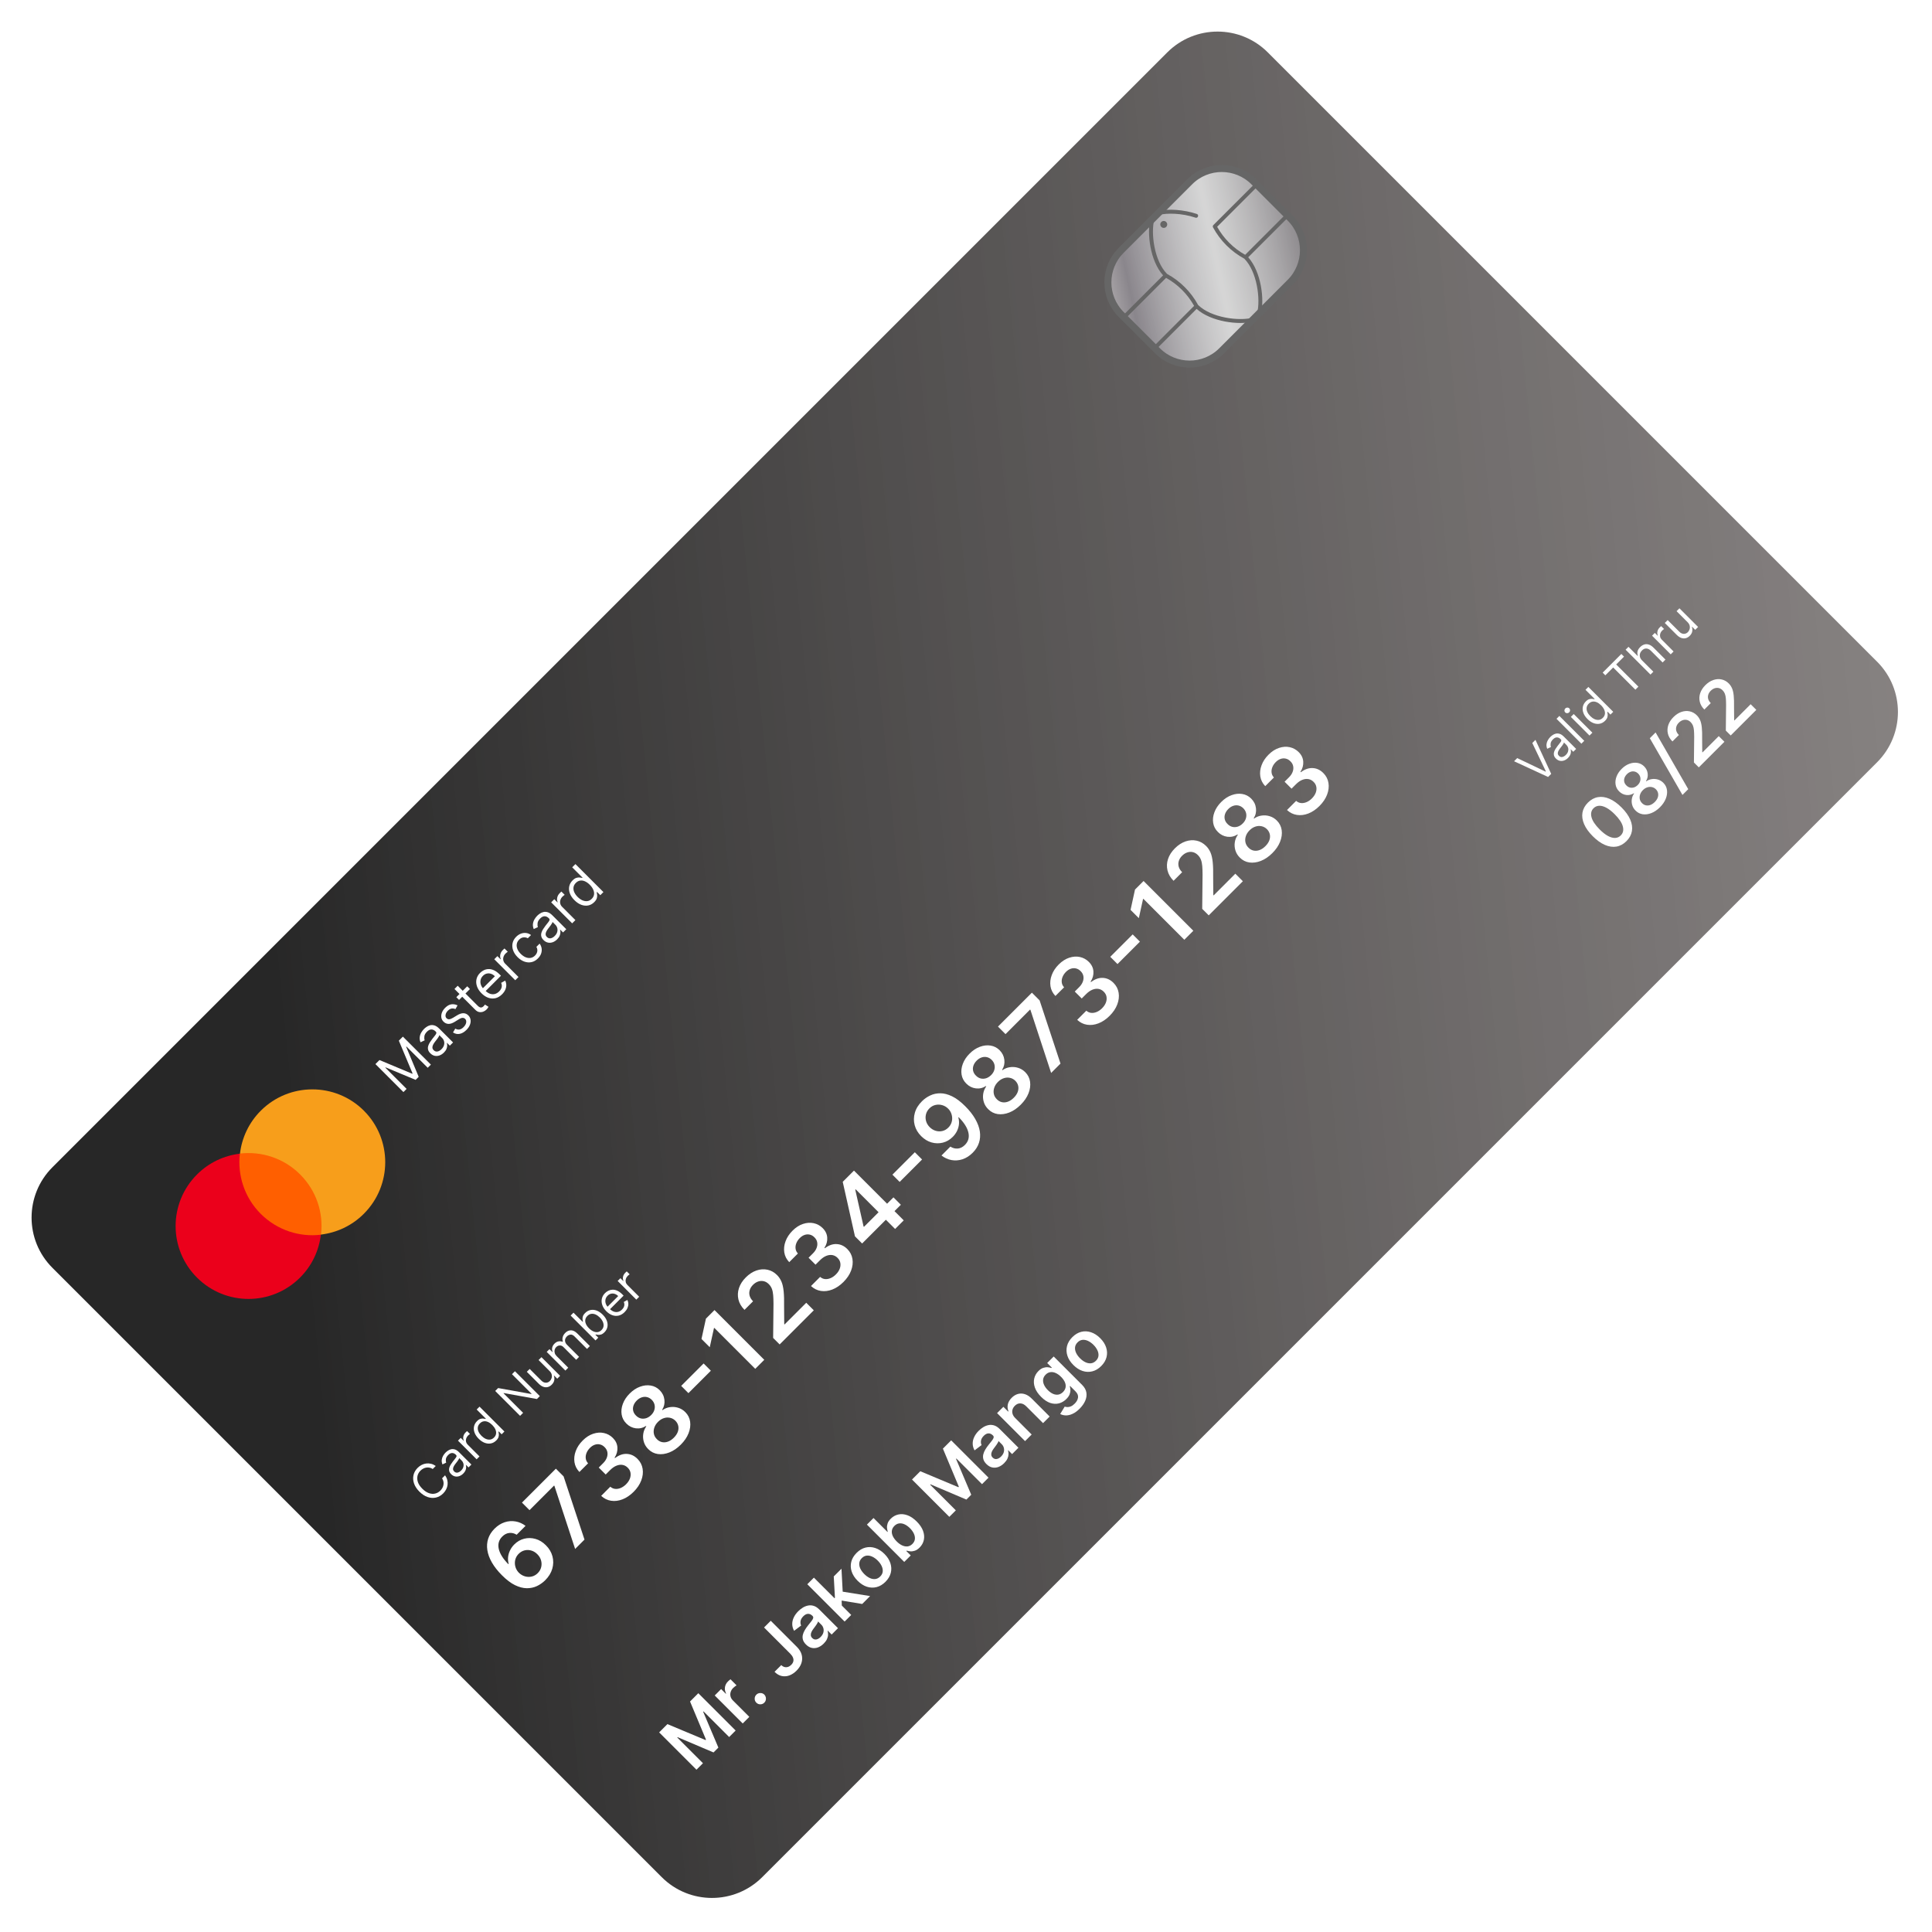 <svg width="552" height="552" viewBox="0 0 552 552" fill="none" xmlns="http://www.w3.org/2000/svg">
<g clip-path="url(#clip0_3447_2157)">
<g filter="url(#filter0_b_3447_2157)">
<path d="M333.502 14.978L14.977 333.504C7.042 341.439 7.037 354.298 14.965 362.227L189.065 536.327C196.993 544.255 209.853 544.25 217.788 536.315L536.313 217.789C544.248 209.855 544.253 196.995 536.325 189.067L362.225 14.967C354.297 7.038 341.437 7.044 333.502 14.978Z" fill="url(#paint0_linear_3447_2157)"/>
</g>
<path d="M188.328 494.968L190.694 492.603L201.588 497.161L201.713 497.036L197.155 486.142L199.52 483.776L210.183 494.439L208.328 496.294L201.003 488.969L200.904 489.068L205.249 499.311L203.863 500.697L193.604 496.336L193.505 496.435L200.846 503.776L198.991 505.631L188.328 494.968ZM212.205 492.417L204.208 484.42L206.037 482.591L207.37 483.924L207.453 483.841C207.137 483.233 207.032 482.627 207.136 482.023C207.241 481.412 207.522 480.877 207.981 480.419C208.085 480.315 208.206 480.203 208.345 480.085C208.485 479.96 208.606 479.862 208.71 479.793L210.444 481.527C210.336 481.579 210.185 481.682 209.991 481.835C209.796 481.98 209.619 482.133 209.459 482.293C209.115 482.637 208.881 483.021 208.755 483.444C208.63 483.861 208.619 484.277 208.724 484.695C208.828 485.111 209.05 485.489 209.39 485.83L214.091 490.531L212.205 492.417ZM218.382 486.469C218.066 486.786 217.684 486.945 217.236 486.949C216.788 486.952 216.406 486.793 216.09 486.47C215.774 486.161 215.619 485.783 215.622 485.335C215.625 484.887 215.786 484.505 216.102 484.189C216.408 483.883 216.784 483.728 217.232 483.725C217.684 483.718 218.067 483.868 218.383 484.177C218.591 484.393 218.728 484.641 218.794 484.922C218.864 485.2 218.863 485.478 218.794 485.755C218.724 486.026 218.587 486.265 218.382 486.469ZM218.302 464.994L220.219 463.077L227.717 470.574C228.4 471.265 228.846 472.003 229.054 472.787C229.259 473.568 229.236 474.351 228.986 475.136C228.736 475.915 228.268 476.646 227.584 477.33C226.959 477.955 226.285 478.407 225.562 478.685C224.84 478.956 224.112 479.017 223.38 478.868C222.647 478.719 221.953 478.316 221.297 477.661L223.22 475.738C223.511 476.022 223.822 476.208 224.152 476.294C224.485 476.378 224.817 476.366 225.146 476.258C225.476 476.15 225.784 475.954 226.069 475.669C226.378 475.36 226.576 475.033 226.663 474.69C226.746 474.342 226.716 473.985 226.569 473.616C226.428 473.245 226.171 472.87 225.799 472.492L218.302 464.994ZM235.36 469.584C234.853 470.091 234.306 470.458 233.719 470.684C233.133 470.903 232.542 470.952 231.948 470.83C231.358 470.706 230.801 470.382 230.277 469.857C229.826 469.406 229.536 468.949 229.408 468.488C229.279 468.026 229.271 467.562 229.382 467.097C229.493 466.631 229.685 466.173 229.956 465.722C230.227 465.264 230.536 464.819 230.884 464.388C231.304 463.87 231.641 463.447 231.895 463.117C232.144 462.783 232.294 462.509 232.343 462.294C232.392 462.072 232.326 461.87 232.145 461.689L232.114 461.658C231.721 461.266 231.301 461.079 230.854 461.096C230.406 461.114 229.963 461.341 229.525 461.779C229.063 462.241 228.797 462.708 228.728 463.181C228.661 463.649 228.718 464.067 228.899 464.435L226.888 465.947C226.541 465.322 226.364 464.687 226.357 464.041C226.347 463.392 226.492 462.755 226.791 462.129C227.086 461.501 227.513 460.907 228.073 460.348C228.458 459.962 228.887 459.623 229.359 459.331C229.832 459.039 230.33 458.839 230.854 458.732C231.375 458.62 231.909 458.646 232.453 458.809C233.002 458.969 233.542 459.314 234.073 459.845L239.425 465.197L237.612 467.01L236.513 465.912L236.451 465.975C236.558 466.311 236.605 466.681 236.591 467.083C236.577 467.48 236.473 467.893 236.278 468.323C236.083 468.747 235.777 469.167 235.36 469.584ZM234.465 467.709C234.844 467.331 235.098 466.928 235.227 466.501C235.352 466.071 235.364 465.655 235.263 465.256C235.166 464.853 234.97 464.505 234.675 464.209L233.733 463.267C233.723 463.375 233.667 463.521 233.566 463.705C233.469 463.885 233.349 464.078 233.206 464.283C233.064 464.488 232.92 464.688 232.774 464.882C232.628 465.077 232.501 465.245 232.394 465.388C232.15 465.707 231.961 466.021 231.825 466.33C231.69 466.639 231.636 466.936 231.664 467.221C231.688 467.502 231.821 467.765 232.065 468.008C232.412 468.355 232.8 468.49 233.231 468.413C233.661 468.337 234.073 468.102 234.465 467.709ZM240.532 459.071L238.251 456.802L238.554 456.499L238.217 450.411L240.421 448.207L240.819 455.681L240.429 456.071L240.532 459.071ZM241.321 463.301L230.659 452.638L232.545 450.752L243.208 461.415L241.321 463.301ZM246.345 458.278L240.1 457.244L240.043 454.645L248.6 456.022L246.345 458.278ZM252.993 451.942C252.212 452.723 251.362 453.228 250.446 453.458C249.529 453.687 248.603 453.651 247.67 453.35C246.739 453.045 245.861 452.479 245.035 451.653C244.209 450.826 243.641 449.947 243.333 449.013C243.028 448.076 242.99 447.149 243.219 446.231C243.449 445.315 243.955 444.466 244.736 443.685C245.518 442.903 246.367 442.397 247.283 442.167C248.2 441.938 249.126 441.978 250.06 442.286C250.997 442.591 251.878 443.157 252.705 443.983C253.531 444.809 254.095 445.689 254.397 446.623C254.701 447.553 254.739 448.477 254.51 449.394C254.28 450.31 253.775 451.16 252.993 451.942ZM251.493 450.421C251.918 449.997 252.156 449.527 252.208 449.009C252.257 448.489 252.153 447.961 251.896 447.426C251.643 446.888 251.273 446.376 250.787 445.89C250.298 445.401 249.784 445.029 249.246 444.776C248.708 444.515 248.179 444.41 247.657 444.459C247.137 444.508 246.665 444.744 246.24 445.168C245.806 445.602 245.563 446.082 245.511 446.605C245.462 447.127 245.565 447.658 245.822 448.2C246.08 448.734 246.453 449.246 246.942 449.735C247.428 450.221 247.938 450.593 248.472 450.85C249.011 451.103 249.541 451.205 250.061 451.156C250.582 451.101 251.059 450.855 251.493 450.421ZM258.356 446.266L247.693 435.603L249.579 433.717L253.568 437.705L253.646 437.627C253.549 437.336 253.48 436.992 253.439 436.596C253.393 436.197 253.443 435.768 253.59 435.309C253.732 434.847 254.039 434.382 254.507 433.913C255.126 433.295 255.841 432.895 256.653 432.714C257.466 432.526 258.325 432.594 259.232 432.916C260.138 433.232 261.035 433.834 261.924 434.723C262.802 435.601 263.404 436.491 263.73 437.393C264.056 438.296 264.132 439.157 263.958 439.977C263.784 440.797 263.383 441.52 262.754 442.149C262.295 442.608 261.839 442.912 261.384 443.061C260.928 443.211 260.502 443.27 260.103 443.239C259.703 443.201 259.356 443.135 259.061 443.042L258.951 443.151L260.211 444.411L258.356 446.266ZM256.208 440.418C256.725 440.934 257.251 441.315 257.785 441.557C258.323 441.797 258.84 441.887 259.337 441.828C259.834 441.762 260.282 441.529 260.681 441.13C261.098 440.713 261.336 440.252 261.395 439.749C261.451 439.242 261.356 438.723 261.11 438.192C260.863 437.654 260.49 437.135 259.991 436.635C259.494 436.138 258.982 435.768 258.455 435.526C257.927 435.283 257.413 435.193 256.913 435.256C256.413 435.318 255.953 435.56 255.532 435.981C255.129 436.383 254.893 436.831 254.823 437.325C254.753 437.817 254.837 438.328 255.073 438.856C255.312 439.38 255.691 439.9 256.208 440.418ZM260.575 422.721L262.941 420.355L273.835 424.914L273.96 424.789L269.402 413.894L271.767 411.529L282.43 422.192L280.575 424.047L273.25 416.722L273.151 416.821L277.496 427.064L276.11 428.45L265.851 424.089L265.752 424.188L273.093 431.529L271.238 433.384L260.575 422.721ZM286.916 418.028C286.41 418.535 285.862 418.902 285.276 419.128C284.689 419.347 284.099 419.396 283.504 419.275C282.914 419.149 282.357 418.826 281.833 418.302C281.381 417.85 281.092 417.393 280.964 416.931C280.835 416.47 280.827 416.007 280.938 415.541C281.05 415.075 281.241 414.617 281.512 414.166C281.783 413.708 282.092 413.263 282.44 412.832C282.86 412.315 283.196 411.891 283.451 411.561C283.7 411.227 283.85 410.953 283.899 410.738C283.948 410.516 283.882 410.314 283.701 410.133L283.67 410.102C283.277 409.71 282.858 409.522 282.41 409.54C281.962 409.558 281.519 409.785 281.081 410.223C280.619 410.685 280.353 411.152 280.284 411.625C280.217 412.093 280.274 412.511 280.455 412.88L278.444 414.391C278.097 413.766 277.92 413.131 277.914 412.485C277.903 411.836 278.048 411.198 278.347 410.574C278.642 409.945 279.069 409.351 279.629 408.792C280.015 408.406 280.442 408.067 280.915 407.775C281.388 407.484 281.886 407.284 282.41 407.176C282.931 407.064 283.464 407.091 284.009 407.253C284.558 407.413 285.098 407.758 285.629 408.289L290.981 413.641L289.168 415.455L288.069 414.356L288.007 414.419C288.114 414.755 288.161 415.125 288.146 415.528C288.133 415.924 288.029 416.337 287.834 416.768C287.639 417.191 287.333 417.611 286.916 418.028ZM286.021 416.154C286.4 415.775 286.654 415.372 286.783 414.945C286.908 414.514 286.92 414.099 286.819 413.7C286.722 413.298 286.526 412.949 286.231 412.654L285.288 411.711C285.279 411.819 285.223 411.965 285.122 412.149C285.025 412.329 284.905 412.522 284.762 412.727C284.62 412.932 284.476 413.132 284.33 413.326C284.184 413.521 284.057 413.689 283.95 413.832C283.706 414.151 283.517 414.465 283.381 414.774C283.245 415.084 283.191 415.381 283.219 415.665C283.244 415.946 283.377 416.209 283.621 416.452C283.968 416.799 284.356 416.934 284.786 416.857C285.217 416.78 285.629 416.546 286.021 416.154ZM290.079 405.173L294.764 409.858L292.877 411.745L284.88 403.748L286.683 401.945L288.043 403.304L288.137 403.21C287.873 402.578 287.81 401.928 287.949 401.262C288.093 400.592 288.463 399.958 289.06 399.361C289.612 398.809 290.211 398.445 290.857 398.271C291.507 398.094 292.168 398.116 292.841 398.338C293.518 398.556 294.174 398.986 294.81 399.629L299.901 404.721L298.015 406.607L293.215 401.806C292.681 401.272 292.123 400.993 291.543 400.969C290.967 400.941 290.436 401.171 289.949 401.657C289.62 401.987 289.399 402.353 289.288 402.757C289.176 403.152 289.183 403.558 289.308 403.975C289.436 404.388 289.693 404.787 290.079 405.173ZM308.465 402.488C307.788 403.165 307.114 403.655 306.443 403.958C305.777 404.264 305.143 404.411 304.542 404.401C303.942 404.391 303.398 404.257 302.912 404.001L304.2 401.891C304.432 401.97 304.697 402.014 304.996 402.02C305.299 402.031 305.623 401.963 305.97 401.817C306.324 401.671 306.691 401.409 307.07 401.03C307.605 400.495 307.918 399.923 308.008 399.311C308.102 398.703 307.854 398.104 307.264 397.514L305.749 395.999L305.655 396.094C305.752 396.385 305.809 396.727 305.826 397.119C305.847 397.508 305.774 397.924 305.608 398.369C305.444 398.811 305.132 399.26 304.674 399.718C304.059 400.333 303.358 400.747 302.57 400.959C301.781 401.164 300.952 401.127 300.08 400.845C299.209 400.558 298.337 399.978 297.466 399.107C296.587 398.229 295.993 397.342 295.681 396.447C295.368 395.543 295.307 394.686 295.494 393.873C295.678 393.057 296.078 392.342 296.693 391.727C297.162 391.258 297.628 390.952 298.09 390.81C298.551 390.66 298.984 390.606 299.386 390.648C299.786 390.686 300.13 390.755 300.417 390.856L300.522 390.751L299.199 389.429L301.059 387.569L309.186 395.696C309.87 396.38 310.273 397.109 310.394 397.883C310.515 398.657 310.404 399.439 310.06 400.227C309.716 401.015 309.184 401.769 308.465 402.488ZM303.722 397.714C304.122 397.314 304.365 396.877 304.452 396.401C304.539 395.925 304.473 395.432 304.255 394.922C304.036 394.412 303.672 393.901 303.161 393.391C302.658 392.888 302.144 392.52 301.62 392.287C301.1 392.052 300.594 391.97 300.105 392.043C299.615 392.109 299.167 392.346 298.76 392.752C298.34 393.172 298.099 393.633 298.036 394.132C297.973 394.633 298.062 395.144 298.301 395.669C298.537 396.19 298.896 396.691 299.378 397.174C299.868 397.663 300.368 398.021 300.878 398.246C301.388 398.465 301.886 398.535 302.373 398.459C302.859 398.375 303.309 398.127 303.722 397.714ZM314.637 390.298C313.855 391.08 313.006 391.585 312.089 391.814C311.172 392.044 310.247 392.007 309.313 391.706C308.383 391.401 307.505 390.835 306.679 390.009C305.852 389.183 305.285 388.303 304.977 387.369C304.671 386.432 304.633 385.505 304.863 384.588C305.092 383.671 305.598 382.822 306.38 382.04C307.161 381.259 308.01 380.753 308.927 380.524C309.844 380.294 310.769 380.334 311.703 380.642C312.641 380.948 313.522 381.513 314.348 382.34C315.174 383.166 315.739 384.045 316.04 384.979C316.345 385.91 316.383 386.833 316.153 387.75C315.924 388.667 315.419 389.516 314.637 390.298ZM313.138 388.777C313.561 388.353 313.799 387.883 313.851 387.366C313.9 386.845 313.797 386.317 313.54 385.782C313.286 385.244 312.917 384.733 312.43 384.247C311.941 383.757 311.428 383.386 310.89 383.132C310.351 382.872 309.822 382.767 309.301 382.815C308.78 382.864 308.308 383.101 307.885 383.524C307.45 383.959 307.207 384.438 307.154 384.962C307.106 385.483 307.21 386.014 307.467 386.556C307.723 387.091 308.096 387.602 308.586 388.091C309.072 388.578 309.581 388.949 310.117 389.206C310.655 389.459 311.184 389.561 311.705 389.512C312.225 389.457 312.703 389.212 313.138 388.777Z" fill="white"/>
<path d="M155.738 451.533C155.053 452.209 154.27 452.755 153.39 453.173C152.506 453.585 151.54 453.787 150.494 453.778C149.443 453.764 148.325 453.471 147.14 452.897C145.951 452.319 144.705 451.375 143.405 450.066C142.188 448.848 141.233 447.634 140.538 446.421C139.845 445.208 139.412 444.03 139.241 442.887C139.066 441.738 139.147 440.648 139.485 439.615C139.829 438.578 140.426 437.633 141.278 436.781C142.172 435.887 143.14 435.271 144.182 434.933C145.228 434.59 146.27 434.51 147.307 434.695C148.34 434.876 149.289 435.297 150.154 435.958L147.618 438.494C146.942 438.078 146.241 437.909 145.514 437.988C144.787 438.058 144.118 438.398 143.507 439.01C142.52 439.996 142.189 441.184 142.512 442.573C142.841 443.957 143.75 445.399 145.24 446.898L145.337 446.801C145.157 446.166 145.101 445.523 145.171 444.87C145.241 444.218 145.424 443.585 145.721 442.974C146.017 442.353 146.42 441.789 146.93 441.279C147.763 440.445 148.71 439.897 149.77 439.632C150.836 439.363 151.912 439.383 153 439.693C154.083 439.999 155.071 440.602 155.964 441.504C156.904 442.435 157.531 443.488 157.845 444.663C158.155 445.835 158.138 447.018 157.795 448.212C157.452 449.407 156.766 450.514 155.738 451.533ZM153.642 449.464C154.146 448.959 154.475 448.385 154.629 447.742C154.781 447.098 154.766 446.452 154.581 445.804C154.396 445.156 154.042 444.575 153.519 444.061C153.014 443.548 152.443 443.198 151.804 443.013C151.17 442.824 150.536 442.806 149.901 442.959C149.267 443.112 148.697 443.441 148.193 443.945C147.817 444.321 147.539 444.742 147.358 445.21C147.178 445.677 147.094 446.159 147.108 446.654C147.117 447.145 147.219 447.627 147.413 448.098C147.607 448.561 147.89 448.983 148.259 449.362C148.759 449.853 149.331 450.192 149.974 450.382C150.618 450.572 151.264 450.592 151.912 450.444C152.561 450.296 153.137 449.969 153.642 449.464ZM164.323 442.559L158.406 424.54L158.309 424.443L151.285 431.467L149.133 429.315L158.825 419.623L161.026 421.824L166.998 439.884L164.323 442.559ZM181.042 426.228C180.042 427.229 178.982 427.947 177.861 428.382C176.745 428.814 175.657 428.948 174.597 428.786C173.537 428.625 172.592 428.158 171.764 427.385L174.376 424.772C174.783 425.133 175.246 425.341 175.765 425.397C176.279 425.448 176.807 425.359 177.349 425.133C177.89 424.905 178.4 424.553 178.877 424.076C179.386 423.567 179.75 423.027 179.968 422.458C180.181 421.884 180.239 421.326 180.142 420.784C180.045 420.242 179.786 419.766 179.365 419.354C178.939 418.919 178.448 418.65 177.893 418.549C177.338 418.447 176.751 418.519 176.136 418.765C175.524 419.006 174.918 419.428 174.316 420.03L173.058 421.287L171.073 419.302L172.331 418.044C172.826 417.549 173.173 417.03 173.373 416.488C173.577 415.942 173.63 415.407 173.533 414.884C173.431 414.356 173.173 413.889 172.756 413.481C172.358 413.074 171.918 412.815 171.436 412.704C170.955 412.584 170.464 412.607 169.965 412.774C169.469 412.936 168.999 413.24 168.555 413.685C168.119 414.12 167.794 414.601 167.582 415.129C167.368 415.657 167.294 416.18 167.358 416.699C167.419 417.213 167.64 417.675 168.025 418.088L165.545 420.568C164.767 419.753 164.297 418.825 164.136 417.783C163.974 416.733 164.095 415.668 164.498 414.589C164.897 413.505 165.557 412.503 166.479 411.581C167.428 410.631 168.431 409.985 169.486 409.642C170.542 409.29 171.561 409.22 172.542 409.433C173.524 409.645 174.375 410.112 175.097 410.834C175.903 411.631 176.337 412.538 176.402 413.556C176.471 414.57 176.204 415.545 175.602 416.48L175.713 416.591C176.852 415.729 177.989 415.334 179.123 415.402C180.258 415.462 181.267 415.939 182.151 416.832C182.947 417.628 183.432 418.567 183.608 419.651C183.783 420.725 183.653 421.836 183.217 422.984C182.787 424.128 182.061 425.209 181.042 426.228ZM194.52 412.751C193.487 413.784 192.396 414.527 191.248 414.981C190.105 415.431 189.004 415.582 187.949 415.434C186.894 415.277 185.984 414.812 185.22 414.039C184.619 413.447 184.2 412.769 183.964 412.005C183.729 411.241 183.669 410.468 183.785 409.686C183.901 408.895 184.19 408.174 184.654 407.526L184.556 407.429C183.663 407.999 182.698 408.218 181.66 408.089C180.623 407.951 179.723 407.495 178.96 406.723C178.224 405.996 177.775 405.14 177.613 404.153C177.452 403.168 177.565 402.151 177.955 401.104C178.339 400.054 178.992 399.067 179.914 398.145C180.827 397.233 181.807 396.587 182.852 396.207C183.899 395.817 184.916 395.704 185.901 395.865C186.893 396.022 187.753 396.466 188.485 397.198C189.252 397.965 189.701 398.873 189.83 399.919C189.96 400.957 189.747 401.915 189.191 402.795L189.288 402.892C189.936 402.428 190.651 402.144 191.434 402.037C192.216 401.921 192.989 401.981 193.753 402.216C194.522 402.447 195.204 402.862 195.801 403.459C196.569 404.227 197.03 405.141 197.182 406.201C197.33 407.257 197.179 408.356 196.73 409.5C196.284 410.639 195.548 411.723 194.52 412.751ZM192.535 410.765C193.067 410.233 193.439 409.68 193.653 409.106C193.862 408.527 193.908 407.962 193.792 407.411C193.677 406.86 193.404 406.365 192.974 405.925C192.515 405.476 191.997 405.194 191.418 405.079C190.84 404.954 190.252 404.991 189.655 405.191C189.062 405.385 188.513 405.735 188.009 406.239C187.499 406.749 187.145 407.302 186.945 407.9C186.746 408.497 186.706 409.087 186.826 409.671C186.947 410.244 187.235 410.756 187.694 411.205C188.124 411.645 188.615 411.923 189.166 412.038C189.712 412.149 190.275 412.1 190.853 411.892C191.437 411.678 191.997 411.303 192.535 410.765ZM186.058 404.289C186.493 403.854 186.79 403.381 186.947 402.872C187.109 402.358 187.131 401.846 187.011 401.337C186.89 400.828 186.627 400.365 186.219 399.949C185.808 399.546 185.354 399.286 184.858 399.171C184.359 399.051 183.856 399.077 183.352 399.248C182.842 399.415 182.367 399.719 181.928 400.159C181.479 400.608 181.168 401.09 180.996 401.604C180.825 402.109 180.799 402.61 180.919 403.11C181.039 403.601 181.305 404.048 181.717 404.45C182.125 404.867 182.58 405.137 183.085 405.263C183.59 405.378 184.101 405.357 184.62 405.199C185.139 405.032 185.618 404.729 186.058 404.289ZM201.032 389.564L203.101 391.633L196.695 398.039L194.626 395.97L201.032 389.564ZM204.145 374.303L218.362 388.52L215.784 391.098L204.074 379.387L203.991 379.47L202.787 384.922L200.426 382.562L201.693 376.756L204.145 374.303ZM222.757 384.125L220.897 382.265L220.998 372.486C220.994 371.537 220.964 370.72 220.909 370.035C220.853 369.349 220.731 368.755 220.541 368.25C220.351 367.746 220.06 367.297 219.667 366.904C219.218 366.455 218.732 366.172 218.209 366.057C217.681 365.936 217.151 365.967 216.618 366.148C216.086 366.328 215.593 366.646 215.139 367.1C214.671 367.568 214.359 368.075 214.201 368.621C214.038 369.163 214.037 369.707 214.193 370.253C214.355 370.794 214.679 371.309 215.164 371.794L212.712 374.247C211.81 373.344 211.232 372.354 210.977 371.275C210.723 370.196 210.775 369.113 211.132 368.025C211.493 366.932 212.144 365.915 213.084 364.976C214.038 364.021 215.055 363.362 216.134 362.995C217.212 362.629 218.262 362.557 219.28 362.779C220.303 362.996 221.212 363.502 222.008 364.298C222.54 364.83 222.961 365.455 223.271 366.172C223.581 366.89 223.791 367.819 223.902 368.958C224.017 370.091 224.059 371.564 224.026 373.374L224.065 378.318L224.162 378.415L230.359 372.219L232.511 374.371L222.757 384.125ZM240.992 366.279C239.991 367.28 238.931 367.998 237.81 368.433C236.694 368.865 235.606 368.999 234.546 368.837C233.485 368.676 232.541 368.209 231.713 367.435L234.325 364.824C234.732 365.185 235.195 365.392 235.714 365.448C236.228 365.499 236.756 365.41 237.298 365.183C237.839 364.957 238.349 364.604 238.825 364.127C239.335 363.618 239.699 363.078 239.916 362.509C240.13 361.935 240.188 361.377 240.091 360.835C239.994 360.293 239.735 359.817 239.314 359.404C238.888 358.97 238.397 358.701 237.842 358.6C237.286 358.498 236.7 358.57 236.085 358.815C235.474 359.056 234.867 359.478 234.265 360.081L233.007 361.338L231.022 359.353L232.28 358.095C232.775 357.6 233.122 357.08 233.322 356.539C233.526 355.992 233.579 355.458 233.482 354.935C233.381 354.407 233.122 353.94 232.704 353.532C232.307 353.125 231.867 352.866 231.385 352.755C230.904 352.635 230.413 352.658 229.914 352.825C229.418 352.987 228.948 353.291 228.503 353.736C228.068 354.171 227.743 354.652 227.531 355.18C227.317 355.708 227.243 356.232 227.307 356.75C227.368 357.264 227.589 357.726 227.974 358.139L225.493 360.619C224.716 359.804 224.247 358.876 224.085 357.835C223.924 356.784 224.044 355.719 224.447 354.64C224.845 353.556 225.506 352.554 226.428 351.632C227.377 350.682 228.38 350.037 229.435 349.693C230.491 349.341 231.51 349.271 232.492 349.484C233.473 349.696 234.324 350.163 235.046 350.885C235.852 351.681 236.286 352.589 236.351 353.607C236.42 354.621 236.153 355.596 235.55 356.531L235.662 356.642C236.801 355.78 237.939 355.384 239.072 355.453C240.207 355.513 241.216 355.99 242.1 356.882C242.896 357.678 243.381 358.619 243.557 359.702C243.732 360.776 243.602 361.887 243.167 363.035C242.736 364.179 242.01 365.26 240.992 366.279ZM246.322 355.284L244.274 353.237L240.78 337.668L242.489 335.959L245.405 338.875L244.363 339.917L246.733 350.416L246.845 350.527L255.272 342.1L257.389 344.217L246.322 355.284ZM255.747 351.135L252.485 347.872L251.596 346.928L241.558 336.89L243.99 334.458L258.207 348.675L255.747 351.135ZM261.382 329.214L263.451 331.283L257.045 337.689L254.976 335.62L261.382 329.214ZM263.453 314.607C264.139 313.93 264.922 313.389 265.801 312.981C266.681 312.563 267.645 312.359 268.691 312.368C269.733 312.372 270.845 312.661 272.031 313.235C273.216 313.808 274.456 314.743 275.752 316.039C276.978 317.256 277.941 318.478 278.639 319.704C279.338 320.922 279.774 322.105 279.951 323.253C280.126 324.401 280.044 325.491 279.706 326.524C279.368 327.556 278.77 328.501 277.913 329.358C277.014 330.256 276.042 330.877 274.996 331.22C273.954 331.559 272.914 331.635 271.877 331.451C270.84 331.266 269.88 330.829 268.996 330.139L271.532 327.603C272.226 328.038 272.939 328.223 273.67 328.158C274.402 328.084 275.073 327.74 275.685 327.129C276.671 326.143 277.003 324.955 276.679 323.566C276.356 322.178 275.433 320.722 273.91 319.199L273.813 319.296C273.993 319.931 274.051 320.577 273.986 321.234C273.916 321.887 273.73 322.521 273.429 323.137C273.133 323.748 272.73 324.309 272.22 324.818C271.387 325.652 270.437 326.203 269.373 326.472C268.312 326.736 267.24 326.716 266.157 326.411C265.079 326.101 264.09 325.502 263.192 324.613C262.267 323.688 261.649 322.644 261.339 321.483C261.03 320.311 261.046 319.128 261.389 317.934C261.728 316.735 262.416 315.625 263.453 314.607ZM265.543 316.682C265.043 317.182 264.714 317.756 264.556 318.404C264.398 319.044 264.412 319.687 264.597 320.335C264.782 320.974 265.129 321.548 265.638 322.056C266.147 322.557 266.719 322.901 267.352 323.091C267.992 323.276 268.626 323.295 269.256 323.146C269.89 322.993 270.46 322.664 270.964 322.159C271.34 321.784 271.617 321.362 271.798 320.895C271.98 320.427 272.063 319.946 272.049 319.45C272.035 318.946 271.932 318.462 271.737 317.999C271.547 317.531 271.268 317.117 270.897 316.756C270.411 316.27 269.847 315.937 269.203 315.757C268.565 315.572 267.921 315.554 267.273 315.702C266.629 315.846 266.052 316.172 265.543 316.682ZM291.646 315.625C290.613 316.658 289.522 317.402 288.374 317.856C287.23 318.305 286.13 318.456 285.074 318.309C284.02 318.151 283.11 317.687 282.346 316.913C281.745 316.321 281.326 315.643 281.09 314.879C280.854 314.115 280.794 313.342 280.911 312.56C281.027 311.769 281.316 311.048 281.779 310.4L281.682 310.303C280.789 310.873 279.824 311.093 278.786 310.964C277.749 310.825 276.849 310.369 276.085 309.597C275.35 308.87 274.901 308.014 274.739 307.028C274.577 306.042 274.691 305.025 275.08 303.979C275.465 302.928 276.118 301.941 277.04 301.019C277.952 300.107 278.932 299.461 279.978 299.081C281.025 298.691 282.041 298.578 283.027 298.739C284.018 298.897 284.879 299.34 285.61 300.072C286.378 300.84 286.827 301.747 286.956 302.793C287.085 303.831 286.872 304.789 286.316 305.669L286.414 305.766C287.062 305.302 287.777 305.018 288.56 304.911C289.342 304.795 290.115 304.855 290.879 305.091C291.647 305.321 292.33 305.736 292.927 306.333C293.695 307.101 294.156 308.015 294.308 309.075C294.455 310.131 294.305 311.23 293.856 312.374C293.41 313.513 292.673 314.597 291.646 315.625ZM289.66 313.639C290.193 313.107 290.565 312.554 290.779 311.98C290.987 311.401 291.034 310.836 290.918 310.285C290.803 309.735 290.53 309.239 290.1 308.799C289.641 308.35 289.123 308.068 288.544 307.953C287.966 307.828 287.378 307.865 286.781 308.065C286.188 308.259 285.639 308.609 285.134 309.113C284.625 309.623 284.27 310.177 284.071 310.774C283.871 311.371 283.832 311.961 283.952 312.545C284.072 313.119 284.361 313.63 284.819 314.08C285.25 314.519 285.741 314.797 286.291 314.912C286.838 315.023 287.4 314.975 287.979 314.766C288.563 314.552 289.123 314.177 289.66 313.639ZM283.184 307.163C283.619 306.728 283.916 306.255 284.073 305.746C284.235 305.232 284.257 304.72 284.137 304.211C284.016 303.702 283.753 303.239 283.345 302.823C282.933 302.42 282.479 302.161 281.984 302.045C281.485 301.925 280.982 301.951 280.477 302.122C279.968 302.289 279.493 302.593 279.054 303.033C278.604 303.482 278.294 303.964 278.122 304.478C277.95 304.983 277.925 305.485 278.045 305.984C278.165 306.475 278.431 306.922 278.843 307.324C279.25 307.741 279.706 308.011 280.211 308.137C280.716 308.252 281.227 308.231 281.746 308.074C282.264 307.906 282.744 307.603 283.184 307.163ZM300.326 306.557L294.409 288.537L294.312 288.44L287.289 295.464L285.137 293.312L294.828 283.62L297.029 285.821L303 303.882L300.326 306.557ZM317.045 290.225C316.045 291.226 314.985 291.943 313.864 292.379C312.749 292.81 311.66 292.945 310.6 292.783C309.54 292.622 308.596 292.154 307.767 291.382L310.379 288.769C310.787 289.13 311.249 289.339 311.768 289.394C312.282 289.444 312.81 289.356 313.351 289.13C313.893 288.902 314.403 288.55 314.88 288.073C315.389 287.564 315.753 287.024 315.971 286.455C316.184 285.881 316.242 285.323 316.145 284.781C316.048 284.239 315.789 283.763 315.367 283.351C314.942 282.916 314.451 282.647 313.896 282.546C313.341 282.444 312.755 282.516 312.138 282.762C311.527 283.003 310.921 283.425 310.319 284.026L309.062 285.284L307.076 283.299L308.334 282.041C308.829 281.546 309.176 281.026 309.376 280.485C309.58 279.939 309.633 279.404 309.536 278.88C309.434 278.353 309.176 277.886 308.759 277.478C308.361 277.071 307.921 276.812 307.44 276.701C306.959 276.581 306.467 276.604 305.968 276.771C305.472 276.933 305.002 277.237 304.558 277.682C304.122 278.117 303.798 278.598 303.585 279.126C303.371 279.654 303.297 280.177 303.362 280.696C303.422 281.209 303.644 281.672 304.028 282.084L301.548 284.565C300.77 283.75 300.3 282.822 300.139 281.78C299.977 280.73 300.098 279.665 300.501 278.586C300.9 277.502 301.56 276.5 302.482 275.578C303.431 274.628 304.434 273.982 305.489 273.639C306.546 273.287 307.564 273.217 308.546 273.43C309.527 273.642 310.378 274.109 311.1 274.831C311.905 275.628 312.34 276.534 312.405 277.553C312.474 278.567 312.208 279.542 311.605 280.477L311.716 280.588C312.855 279.726 313.992 279.331 315.126 279.399C316.261 279.459 317.27 279.936 318.153 280.829C318.949 281.625 319.435 282.565 319.611 283.647C319.787 284.722 319.657 285.833 319.22 286.981C318.79 288.125 318.064 289.206 317.045 290.225ZM323.624 266.972L325.693 269.041L319.287 275.447L317.218 273.378L323.624 266.972ZM326.737 251.711L340.954 265.928L338.376 268.506L326.666 256.795L326.583 256.879L325.379 262.33L323.018 259.97L324.285 254.164L326.737 251.711ZM345.349 261.533L343.489 259.673L343.59 249.894C343.585 248.946 343.556 248.129 343.501 247.443C343.445 246.758 343.323 246.163 343.133 245.658C342.943 245.154 342.652 244.705 342.259 244.312C341.81 243.863 341.323 243.581 340.801 243.465C340.273 243.344 339.742 243.375 339.21 243.556C338.678 243.736 338.185 244.054 337.731 244.508C337.263 244.976 336.951 245.483 336.793 246.029C336.63 246.571 336.628 247.115 336.785 247.661C336.946 248.203 337.271 248.717 337.756 249.202L335.304 251.655C334.402 250.752 333.824 249.762 333.569 248.684C333.315 247.605 333.366 246.521 333.723 245.434C334.085 244.34 334.736 243.324 335.676 242.384C336.63 241.429 337.647 240.77 338.726 240.403C339.804 240.037 340.853 239.965 341.872 240.187C342.895 240.404 343.804 240.911 344.6 241.707C345.132 242.239 345.553 242.863 345.863 243.581C346.173 244.298 346.383 245.227 346.494 246.366C346.609 247.499 346.65 248.972 346.618 250.782L346.657 255.727L346.754 255.824L352.951 249.627L355.103 251.779L345.349 261.533ZM363.535 243.736C362.502 244.769 361.412 245.512 360.263 245.967C359.119 246.416 358.019 246.567 356.964 246.419C355.909 246.262 354.999 245.798 354.235 245.024C353.634 244.432 353.215 243.754 352.979 242.99C352.743 242.227 352.683 241.453 352.8 240.671C352.916 239.879 353.205 239.159 353.668 238.511L353.571 238.414C352.678 238.984 351.712 239.204 350.675 239.075C349.638 238.936 348.738 238.48 347.974 237.708C347.239 236.981 346.79 236.125 346.628 235.139C346.467 234.152 346.58 233.136 346.969 232.09C347.354 231.039 348.007 230.052 348.929 229.13C349.841 228.218 350.821 227.572 351.868 227.191C352.914 226.802 353.93 226.689 354.916 226.85C355.907 227.008 356.768 227.452 357.499 228.183C358.267 228.951 358.716 229.858 358.845 230.904C358.975 231.941 358.761 232.9 358.205 233.78L358.303 233.877C358.951 233.413 359.666 233.129 360.449 233.022C361.231 232.906 362.004 232.965 362.768 233.201C363.536 233.432 364.219 233.846 364.816 234.443C365.585 235.212 366.045 236.126 366.197 237.186C366.345 238.241 366.194 239.341 365.745 240.485C365.299 241.624 364.563 242.708 363.535 243.736ZM361.549 241.751C362.082 241.218 362.455 240.664 362.668 240.09C362.877 239.511 362.924 238.947 362.808 238.396C362.692 237.845 362.42 237.349 361.989 236.91C361.531 236.461 361.012 236.179 360.434 236.063C359.855 235.939 359.267 235.976 358.67 236.176C358.077 236.37 357.528 236.72 357.023 237.225C356.514 237.734 356.159 238.288 355.961 238.885C355.76 239.482 355.721 240.072 355.841 240.656C355.961 241.23 356.25 241.741 356.709 242.19C357.139 242.63 357.63 242.908 358.18 243.023C358.727 243.133 359.29 243.085 359.868 242.877C360.452 242.663 361.012 242.288 361.549 241.751ZM355.073 235.274C355.508 234.839 355.805 234.366 355.962 233.857C356.124 233.343 356.146 232.832 356.026 232.323C355.905 231.813 355.642 231.35 355.234 230.933C354.822 230.531 354.368 230.272 353.873 230.156C353.374 230.036 352.871 230.062 352.366 230.233C351.857 230.4 351.383 230.704 350.943 231.144C350.493 231.593 350.183 232.075 350.011 232.588C349.84 233.093 349.814 233.596 349.934 234.095C350.054 234.586 350.321 235.033 350.732 235.435C351.14 235.852 351.595 236.122 352.1 236.248C352.605 236.363 353.116 236.342 353.634 236.185C354.153 236.018 354.633 235.714 355.073 235.274ZM376.995 230.276C375.994 231.277 374.934 231.995 373.813 232.43C372.697 232.862 371.609 232.996 370.549 232.834C369.488 232.673 368.544 232.206 367.716 231.432L370.328 228.82C370.735 229.181 371.198 229.389 371.717 229.445C372.231 229.496 372.759 229.407 373.301 229.18C373.842 228.953 374.352 228.601 374.828 228.124C375.338 227.615 375.702 227.075 375.919 226.506C376.133 225.932 376.191 225.374 376.094 224.832C375.997 224.29 375.738 223.814 375.317 223.401C374.891 222.967 374.4 222.698 373.845 222.597C373.29 222.495 372.703 222.567 372.088 222.812C371.477 223.053 370.87 223.475 370.268 224.078L369.01 225.335L367.025 223.35L368.283 222.092C368.779 221.596 369.125 221.077 369.325 220.536C369.529 219.989 369.582 219.455 369.485 218.932C369.384 218.404 369.125 217.937 368.707 217.529C368.31 217.122 367.87 216.863 367.388 216.752C366.907 216.632 366.416 216.655 365.917 216.822C365.421 216.984 364.951 217.288 364.507 217.733C364.071 218.168 363.747 218.649 363.534 219.177C363.32 219.705 363.246 220.228 363.311 220.747C363.371 221.261 363.592 221.723 363.977 222.136L361.496 224.616C360.719 223.801 360.25 222.873 360.088 221.832C359.927 220.78 360.047 219.716 360.45 218.637C360.848 217.553 361.509 216.551 362.431 215.629C363.38 214.679 364.383 214.034 365.438 213.69C366.494 213.338 367.513 213.268 368.495 213.481C369.476 213.693 370.327 214.16 371.049 214.882C371.855 215.678 372.289 216.586 372.354 217.604C372.423 218.618 372.156 219.593 371.553 220.528L371.665 220.639C372.804 219.777 373.942 219.381 375.075 219.45C376.21 219.51 377.219 219.987 378.103 220.879C378.899 221.675 379.384 222.616 379.56 223.699C379.735 224.773 379.605 225.884 379.17 227.032C378.739 228.176 378.013 229.257 376.995 230.276Z" fill="white"/>
<path d="M124.501 418.85L123.639 419.712C123.341 419.515 123.034 419.387 122.719 419.327C122.407 419.264 122.096 419.26 121.788 419.313C121.481 419.362 121.186 419.463 120.903 419.616C120.621 419.769 120.361 419.963 120.125 420.2C119.694 420.63 119.413 421.129 119.281 421.696C119.151 422.261 119.195 422.859 119.412 423.488C119.631 424.115 120.049 424.736 120.665 425.352C121.28 425.967 121.901 426.385 122.529 426.605C123.158 426.822 123.756 426.866 124.32 426.736C124.888 426.604 125.387 426.322 125.817 425.892C126.053 425.655 126.248 425.396 126.401 425.114C126.554 424.831 126.656 424.537 126.707 424.231C126.758 423.921 126.752 423.61 126.69 423.298C126.627 422.98 126.499 422.674 126.305 422.378L127.166 421.516C127.464 421.944 127.672 422.388 127.787 422.845C127.903 423.304 127.934 423.761 127.88 424.217C127.825 424.671 127.69 425.108 127.477 425.53C127.266 425.949 126.981 426.338 126.622 426.697C126.016 427.304 125.328 427.695 124.56 427.871C123.791 428.048 122.998 427.998 122.181 427.723C121.364 427.448 120.58 426.935 119.831 426.186C119.081 425.436 118.569 424.653 118.294 423.836C118.018 423.019 117.969 422.226 118.145 421.457C118.321 420.689 118.713 420.001 119.32 419.394C119.679 419.035 120.068 418.75 120.487 418.539C120.908 418.326 121.347 418.193 121.803 418.139C122.257 418.084 122.713 418.114 123.171 418.229C123.627 418.342 124.07 418.55 124.501 418.85ZM132.364 421.012C132.026 421.35 131.655 421.592 131.252 421.741C130.847 421.887 130.442 421.919 130.037 421.838C129.63 421.756 129.252 421.54 128.905 421.193C128.6 420.888 128.412 420.58 128.343 420.27C128.271 419.957 128.282 419.646 128.374 419.336C128.467 419.025 128.609 418.722 128.798 418.426C128.989 418.125 129.191 417.834 129.407 417.554C129.689 417.188 129.921 416.894 130.101 416.672C130.282 416.445 130.392 416.259 130.432 416.113C130.474 415.965 130.428 415.824 130.296 415.692L130.269 415.665C129.926 415.322 129.566 415.15 129.189 415.148C128.814 415.143 128.438 415.33 128.06 415.707C127.669 416.099 127.447 416.491 127.396 416.884C127.345 417.278 127.372 417.617 127.476 417.902L126.42 418.403C126.235 417.939 126.168 417.502 126.219 417.09C126.271 416.674 126.398 416.291 126.602 415.944C126.806 415.592 127.042 415.282 127.31 415.013C127.482 414.842 127.699 414.666 127.963 414.485C128.227 414.3 128.526 414.165 128.86 414.082C129.195 413.996 129.558 414.01 129.95 414.123C130.341 414.237 130.748 414.505 131.172 414.928L134.684 418.441L133.864 419.261L133.142 418.539L133.101 418.58C133.161 418.752 133.192 418.968 133.194 419.23C133.196 419.491 133.136 419.776 133.013 420.084C132.891 420.392 132.674 420.701 132.364 421.012ZM131.753 420.15C132.077 419.826 132.287 419.489 132.382 419.14C132.479 418.788 132.484 418.454 132.396 418.14C132.31 417.822 132.157 417.553 131.935 417.331L131.185 416.581C131.192 416.658 131.153 416.772 131.07 416.925C130.987 417.073 130.882 417.237 130.754 417.414C130.626 417.588 130.5 417.756 130.375 417.918C130.25 418.076 130.15 418.204 130.073 418.304C129.888 418.545 129.734 418.789 129.611 419.037C129.488 419.28 129.431 419.519 129.44 419.755C129.45 419.987 129.558 420.207 129.767 420.415C130.051 420.7 130.372 420.809 130.728 420.745C131.085 420.675 131.426 420.477 131.753 420.15ZM136.18 416.945L130.849 411.613L131.641 410.821L132.446 411.627L132.502 411.571C132.335 411.21 132.298 410.82 132.388 410.401C132.478 409.982 132.683 409.612 133.003 409.293C133.063 409.232 133.139 409.158 133.232 409.071C133.325 408.983 133.397 408.918 133.447 408.876L134.281 409.709C134.246 409.73 134.171 409.783 134.059 409.869C133.945 409.95 133.834 410.045 133.725 410.154C133.466 410.413 133.288 410.699 133.193 411.012C133.098 411.319 133.087 411.628 133.158 411.935C133.23 412.238 133.386 412.51 133.626 412.751L137 416.125L136.18 416.945ZM141.784 411.564C141.339 412.008 140.834 412.288 140.269 412.405C139.702 412.518 139.116 412.465 138.512 412.245C137.906 412.023 137.32 411.63 136.756 411.066C136.195 410.505 135.806 409.924 135.586 409.32C135.366 408.715 135.316 408.13 135.434 407.563C135.553 406.996 135.836 406.487 136.285 406.038C136.633 405.691 136.965 405.474 137.282 405.388C137.6 405.298 137.884 405.272 138.137 405.312C138.389 405.346 138.592 405.38 138.744 405.412L138.814 405.342L136.19 402.719L137.01 401.899L144.118 409.007L143.326 409.799L142.507 408.98L142.409 409.077C142.446 409.235 142.483 409.443 142.52 409.702C142.555 409.959 142.527 410.248 142.436 410.57C142.344 410.89 142.126 411.221 141.784 411.564ZM141.159 410.716C141.487 410.388 141.68 410.024 141.736 409.626C141.789 409.226 141.722 408.814 141.535 408.39C141.345 407.964 141.049 407.55 140.646 407.147C140.248 406.749 139.842 406.459 139.428 406.276C139.011 406.091 138.606 406.029 138.212 406.089C137.817 406.147 137.452 406.343 137.119 406.677C136.771 407.024 136.571 407.402 136.517 407.812C136.464 408.217 136.531 408.629 136.718 409.048C136.906 409.463 137.187 409.857 137.561 410.232C137.941 410.612 138.344 410.898 138.77 411.093C139.195 411.282 139.615 411.354 140.026 411.307C140.439 411.257 140.816 411.059 141.159 410.716ZM147.129 391.78L154.237 398.888L153.403 399.722L143.945 398.018L143.876 398.087L149.457 403.668L148.595 404.529L141.487 397.421L142.321 396.588L151.807 398.292L151.876 398.223L146.281 392.628L147.129 391.78ZM157.032 391.733L153.881 388.582L154.701 387.762L160.032 393.093L159.212 393.913L158.31 393.011L158.254 393.066C158.4 393.462 158.436 393.887 158.361 394.34C158.284 394.792 158.045 395.219 157.642 395.622C157.309 395.956 156.939 396.179 156.534 396.293C156.126 396.404 155.701 396.386 155.256 396.238C154.809 396.087 154.36 395.786 153.906 395.332L150.518 391.944L151.338 391.125L154.67 394.456C155.059 394.845 155.478 395.046 155.927 395.06C156.378 395.072 156.774 394.907 157.114 394.566C157.318 394.363 157.473 394.104 157.58 393.788C157.689 393.471 157.708 393.134 157.636 392.774C157.567 392.413 157.365 392.066 157.032 391.733ZM161.533 391.592L156.202 386.26L156.994 385.469L157.827 386.301L157.896 386.232C157.723 385.836 157.682 385.436 157.772 385.03C157.86 384.623 158.078 384.246 158.425 383.898C158.777 383.546 159.15 383.333 159.544 383.259C159.937 383.18 160.342 383.217 160.759 383.369L160.814 383.314C160.676 382.902 160.662 382.478 160.773 382.043C160.883 381.606 161.128 381.195 161.51 380.813C161.987 380.337 162.526 380.096 163.128 380.091C163.728 380.083 164.342 380.394 164.968 381.02L168.536 384.589L167.717 385.408L164.148 381.84C163.755 381.447 163.366 381.273 162.982 381.319C162.598 381.367 162.26 381.536 161.968 381.828C161.593 382.202 161.415 382.606 161.436 383.039C161.455 383.47 161.636 383.858 161.98 384.202L165.451 387.673L164.618 388.507L160.967 384.856C160.664 384.553 160.321 384.407 159.939 384.418C159.555 384.428 159.208 384.588 158.897 384.898C158.684 385.111 158.541 385.367 158.47 385.666C158.4 385.962 158.409 386.267 158.497 386.582C158.585 386.893 158.759 387.178 159.021 387.439L162.353 390.772L161.533 391.592ZM170.146 382.979L163.038 375.871L163.858 375.051L166.482 377.674L166.551 377.605C166.519 377.453 166.484 377.25 166.448 377.001C166.41 376.746 166.436 376.461 166.524 376.147C166.612 375.827 166.83 375.494 167.177 375.146C167.626 374.697 168.135 374.413 168.702 374.295C169.269 374.177 169.855 374.227 170.459 374.447C171.063 374.666 171.645 375.056 172.205 375.616C172.769 376.181 173.163 376.766 173.384 377.373C173.605 377.977 173.657 378.563 173.544 379.13C173.428 379.694 173.148 380.199 172.703 380.644C172.36 380.987 172.029 381.205 171.71 381.297C171.388 381.387 171.098 381.416 170.841 381.381C170.583 381.344 170.374 381.307 170.217 381.27L170.119 381.367L170.939 382.186L170.146 382.979ZM168.287 379.506C168.689 379.909 169.103 380.206 169.529 380.396C169.953 380.583 170.365 380.65 170.766 380.596C171.163 380.541 171.527 380.348 171.856 380.019C172.198 379.677 172.395 379.301 172.443 378.891C172.492 378.476 172.42 378.057 172.229 377.634C172.036 377.206 171.751 376.802 171.371 376.422C170.997 376.048 170.601 375.768 170.184 375.582C169.767 375.393 169.355 375.326 168.948 375.382C168.54 375.433 168.164 375.632 167.816 375.979C167.483 376.313 167.287 376.677 167.229 377.073C167.168 377.467 167.231 377.872 167.416 378.288C167.598 378.703 167.889 379.109 168.287 379.506ZM178.459 374.888C177.945 375.403 177.388 375.732 176.788 375.878C176.189 376.02 175.583 375.987 174.973 375.778C174.362 375.566 173.782 375.186 173.237 374.641C172.691 374.094 172.309 373.513 172.092 372.897C171.874 372.277 171.828 371.671 171.954 371.078C172.078 370.481 172.382 369.941 172.864 369.46C173.141 369.182 173.462 368.954 173.825 368.775C174.19 368.597 174.586 368.501 175.017 368.486C175.445 368.47 175.895 368.566 176.368 368.774C176.84 368.983 177.324 369.335 177.822 369.833L178.169 370.18L174.056 374.293L173.348 373.585L176.627 370.306C176.326 370.005 175.998 369.796 175.642 369.681C175.287 369.563 174.932 369.546 174.576 369.629C174.221 369.71 173.896 369.899 173.6 370.196C173.273 370.522 173.072 370.885 172.994 371.286C172.919 371.682 172.945 372.072 173.074 372.456C173.204 372.841 173.415 373.179 173.709 373.473L174.181 373.945C174.584 374.348 174.995 374.62 175.414 374.761C175.833 374.897 176.24 374.913 176.636 374.809C177.03 374.703 177.391 374.484 177.723 374.152C177.938 373.937 178.103 373.712 178.217 373.479C178.33 373.24 178.389 372.996 178.394 372.746C178.396 372.493 178.34 372.24 178.224 371.986L179.238 371.416C179.423 371.768 179.519 372.143 179.526 372.544C179.53 372.942 179.444 373.342 179.269 373.745C179.09 374.146 178.82 374.527 178.459 374.888ZM181.804 371.32L176.473 365.989L177.265 365.198L178.07 366.003L178.126 365.947C177.959 365.586 177.921 365.196 178.012 364.777C178.102 364.358 178.307 363.988 178.627 363.669C178.687 363.609 178.763 363.535 178.856 363.447C178.949 363.359 179.02 363.294 179.071 363.252L179.904 364.086C179.87 364.106 179.796 364.159 179.682 364.245C179.569 364.326 179.457 364.421 179.349 364.53C179.089 364.789 178.912 365.075 178.817 365.388C178.722 365.696 178.711 366.004 178.782 366.311C178.853 366.615 179.009 366.887 179.25 367.127L182.624 370.501L181.804 371.32Z" fill="white"/>
<path d="M464.703 240.326C463.845 241.184 462.892 241.703 461.843 241.885C460.795 242.059 459.694 241.9 458.542 241.406C457.389 240.907 456.231 240.076 455.068 238.914C453.909 237.747 453.085 236.593 452.596 235.451C452.107 234.301 451.953 233.206 452.134 232.164C452.318 231.119 452.838 230.169 453.692 229.315C454.547 228.46 455.496 227.941 456.542 227.756C457.587 227.571 458.683 227.726 459.828 228.218C460.977 228.708 462.131 229.532 463.291 230.691C464.457 231.857 465.288 233.019 465.785 234.174C466.28 235.323 466.438 236.422 466.257 237.471C466.079 238.516 465.561 239.468 464.703 240.326ZM463.074 238.696C463.741 238.029 463.94 237.175 463.669 236.134C463.398 235.085 462.623 233.92 461.342 232.64C460.495 231.792 459.695 231.17 458.941 230.771C458.188 230.372 457.504 230.188 456.89 230.22C456.272 230.248 455.742 230.482 455.301 230.923C454.637 231.586 454.443 232.441 454.717 233.486C454.987 234.528 455.755 235.685 457.022 236.96C457.87 237.813 458.669 238.443 459.423 238.849C460.18 239.251 460.867 239.439 461.485 239.411C462.1 239.379 462.63 239.141 463.074 238.696ZM474.282 230.634C473.507 231.408 472.689 231.966 471.827 232.306C470.97 232.643 470.145 232.756 469.354 232.646C468.562 232.528 467.88 232.179 467.307 231.6C466.856 231.155 466.543 230.647 466.365 230.074C466.189 229.501 466.144 228.921 466.231 228.334C466.318 227.74 466.535 227.2 466.882 226.714L466.809 226.641C466.139 227.069 465.415 227.234 464.637 227.137C463.859 227.033 463.184 226.691 462.612 226.112C462.06 225.567 461.723 224.925 461.602 224.185C461.481 223.445 461.566 222.683 461.858 221.898C462.146 221.11 462.637 220.37 463.328 219.679C464.012 218.995 464.747 218.51 465.531 218.225C466.317 217.933 467.079 217.848 467.818 217.968C468.561 218.086 469.207 218.419 469.756 218.968C470.332 219.544 470.668 220.225 470.765 221.009C470.862 221.787 470.702 222.506 470.285 223.165L470.358 223.238C470.844 222.891 471.38 222.677 471.967 222.598C472.554 222.51 473.134 222.556 473.707 222.732C474.284 222.905 474.795 223.216 475.243 223.664C475.819 224.24 476.165 224.926 476.279 225.721C476.389 226.513 476.276 227.337 475.939 228.195C475.606 229.05 475.053 229.862 474.282 230.634ZM472.793 229.144C473.192 228.744 473.472 228.329 473.632 227.899C473.788 227.465 473.823 227.041 473.737 226.628C473.65 226.215 473.445 225.844 473.122 225.513C472.779 225.177 472.39 224.965 471.956 224.879C471.522 224.785 471.081 224.813 470.633 224.963C470.188 225.108 469.777 225.371 469.398 225.75C469.016 226.132 468.75 226.546 468.601 226.995C468.451 227.443 468.422 227.885 468.512 228.323C468.602 228.753 468.819 229.137 469.162 229.473C469.485 229.804 469.853 230.011 470.266 230.098C470.676 230.182 471.098 230.145 471.532 229.988C471.97 229.828 472.39 229.547 472.793 229.144ZM467.935 224.287C468.262 223.96 468.484 223.606 468.603 223.224C468.724 222.839 468.74 222.455 468.65 222.073C468.56 221.691 468.362 221.344 468.057 221.031C467.747 220.729 467.408 220.535 467.036 220.448C466.661 220.358 466.284 220.377 465.906 220.506C465.524 220.631 465.167 220.859 464.837 221.189C464.5 221.526 464.268 221.887 464.139 222.273C464.01 222.651 463.991 223.028 464.082 223.403C464.172 223.771 464.371 224.106 464.68 224.408C464.985 224.72 465.328 224.923 465.706 225.017C466.085 225.103 466.468 225.088 466.857 224.97C467.246 224.844 467.605 224.616 467.935 224.287ZM473.029 209.27L482.356 225.475L480.704 227.126L471.377 210.921L473.029 209.27ZM485.374 219.249L483.979 217.854L484.055 210.521C484.051 209.809 484.029 209.196 483.987 208.682C483.946 208.168 483.855 207.722 483.712 207.343C483.57 206.965 483.351 206.629 483.056 206.334C482.719 205.997 482.356 205.785 481.963 205.698C481.567 205.608 481.17 205.631 480.77 205.767C480.371 205.902 480.001 206.14 479.66 206.48C479.309 206.831 479.075 207.212 478.957 207.622C478.835 208.028 478.833 208.436 478.951 208.845C479.073 209.251 479.315 209.637 479.68 210.002L477.841 211.841C477.164 211.164 476.73 210.422 476.539 209.612C476.348 208.803 476.387 207.991 476.655 207.175C476.926 206.355 477.414 205.593 478.119 204.888C478.835 204.172 479.597 203.677 480.407 203.402C481.216 203.128 482.002 203.074 482.766 203.24C483.533 203.403 484.216 203.782 484.812 204.379C485.212 204.779 485.528 205.247 485.76 205.785C485.992 206.323 486.15 207.02 486.233 207.874C486.32 208.724 486.35 209.828 486.325 211.186L486.356 214.895L486.428 214.967L491.076 210.32L492.69 211.934L485.374 219.249ZM494.487 210.136L493.092 208.741L493.168 201.407C493.164 200.695 493.142 200.083 493.101 199.569C493.059 199.055 492.968 198.609 492.826 198.23C492.683 197.852 492.465 197.515 492.17 197.22C491.833 196.883 491.469 196.672 491.076 196.585C490.681 196.495 490.283 196.518 489.883 196.654C489.484 196.789 489.114 197.027 488.774 197.367C488.423 197.718 488.188 198.098 488.07 198.509C487.948 198.914 487.946 199.323 488.064 199.732C488.186 200.138 488.428 200.524 488.793 200.889L486.954 202.728C486.277 202.051 485.843 201.308 485.652 200.499C485.461 199.69 485.5 198.877 485.768 198.062C486.039 197.241 486.527 196.48 487.233 195.774C487.948 195.059 488.711 194.563 489.52 194.289C490.329 194.015 491.115 193.96 491.879 194.126C492.647 194.289 493.329 194.669 493.926 195.266C494.325 195.665 494.641 196.134 494.873 196.672C495.105 197.21 495.263 197.906 495.346 198.76C495.433 199.611 495.463 200.715 495.438 202.073L495.469 205.782L495.541 205.854L500.189 201.207L501.803 202.821L494.487 210.136Z" fill="white"/>
<path d="M433.493 216.596L441.588 220.467L441.672 220.384L437.8 212.288L438.703 211.385L443.199 221.106L442.31 221.994L432.59 217.499L433.493 216.596ZM448.007 216.548C447.669 216.886 447.298 217.129 446.895 217.277C446.49 217.423 446.085 217.456 445.68 217.375C445.273 217.292 444.895 217.077 444.548 216.73C444.243 216.425 444.055 216.116 443.987 215.806C443.915 215.493 443.925 215.182 444.017 214.872C444.11 214.562 444.252 214.259 444.441 213.962C444.632 213.661 444.834 213.371 445.05 213.091C445.332 212.724 445.564 212.43 445.744 212.208C445.925 211.981 446.035 211.795 446.075 211.649C446.117 211.501 446.072 211.361 445.94 211.229L445.912 211.201C445.569 210.858 445.209 210.686 444.832 210.685C444.457 210.68 444.081 210.866 443.704 211.244C443.312 211.636 443.091 212.027 443.039 212.421C442.989 212.815 443.015 213.154 443.119 213.438L442.063 213.939C441.878 213.476 441.811 213.039 441.862 212.627C441.914 212.21 442.041 211.827 442.245 211.481C442.449 211.129 442.685 210.818 442.953 210.55C443.125 210.379 443.342 210.202 443.606 210.021C443.871 209.836 444.169 209.702 444.503 209.618C444.838 209.533 445.202 209.547 445.593 209.659C445.984 209.773 446.391 210.042 446.815 210.465L450.327 213.978L449.508 214.797L448.786 214.075L448.744 214.117C448.804 214.289 448.835 214.504 448.837 214.766C448.84 215.027 448.78 215.312 448.656 215.62C448.534 215.928 448.317 216.238 448.007 216.548ZM447.396 215.687C447.72 215.363 447.93 215.026 448.025 214.676C448.122 214.324 448.127 213.991 448.039 213.677C447.954 213.359 447.8 213.089 447.578 212.867L446.828 212.117C446.835 212.194 446.797 212.308 446.713 212.461C446.63 212.61 446.525 212.773 446.397 212.951C446.27 213.125 446.144 213.292 446.018 213.454C445.893 213.612 445.793 213.741 445.716 213.841C445.531 214.081 445.377 214.325 445.254 214.573C445.132 214.816 445.074 215.056 445.084 215.292C445.093 215.523 445.201 215.743 445.41 215.952C445.694 216.236 446.015 216.346 446.372 216.281C446.728 216.211 447.07 216.013 447.396 215.687ZM445.535 204.553L452.644 211.661L451.824 212.481L444.716 205.373L445.535 204.553ZM454.145 210.16L448.814 204.828L449.634 204.009L454.965 209.34L454.145 210.16ZM448.342 203.523C448.182 203.683 447.99 203.766 447.765 203.773C447.543 203.778 447.356 203.704 447.203 203.551C447.05 203.398 446.976 203.211 446.981 202.989C446.988 202.764 447.071 202.572 447.232 202.412C447.391 202.252 447.582 202.171 447.804 202.166C448.029 202.159 448.217 202.231 448.37 202.384C448.523 202.537 448.595 202.726 448.589 202.95C448.584 203.172 448.502 203.363 448.342 203.523ZM458.592 205.935C458.148 206.379 457.643 206.659 457.078 206.776C456.51 206.889 455.925 206.836 455.32 206.616C454.714 206.394 454.129 206.001 453.565 205.436C453.004 204.876 452.615 204.295 452.395 203.691C452.175 203.086 452.125 202.501 452.243 201.933C452.361 201.367 452.645 200.858 453.094 200.409C453.441 200.062 453.774 199.845 454.091 199.759C454.408 199.669 454.693 199.643 454.946 199.683C455.197 199.717 455.4 199.751 455.553 199.783L455.622 199.714L452.998 197.09L453.818 196.27L460.926 203.378L460.135 204.17L459.316 203.351L459.218 203.448C459.255 203.606 459.292 203.814 459.329 204.073C459.363 204.33 459.336 204.619 459.245 204.941C459.153 205.261 458.935 205.592 458.592 205.935ZM457.967 205.087C458.296 204.759 458.488 204.395 458.545 203.997C458.598 203.597 458.531 203.185 458.343 202.761C458.154 202.336 457.857 201.921 457.455 201.518C457.057 201.12 456.651 200.83 456.237 200.647C455.82 200.463 455.415 200.4 455.021 200.46C454.626 200.518 454.261 200.715 453.928 201.048C453.58 201.395 453.379 201.773 453.326 202.183C453.272 202.589 453.339 203.001 453.527 203.419C453.714 203.834 453.995 204.229 454.37 204.603C454.75 204.983 455.152 205.269 455.579 205.464C456.004 205.653 456.423 205.725 456.835 205.678C457.248 205.627 457.624 205.43 457.967 205.087ZM458.671 192.945L457.907 192.181L463.243 186.846L464.006 187.609L461.769 189.846L468.114 196.191L467.252 197.052L460.908 190.708L458.671 192.945ZM469.182 188.708L472.389 191.916L471.569 192.735L464.461 185.627L465.281 184.807L467.891 187.417L467.96 187.348C467.81 186.948 467.779 186.541 467.867 186.129C467.955 185.713 468.209 185.294 468.627 184.876C468.991 184.512 469.382 184.266 469.802 184.139C470.219 184.009 470.652 184.018 471.1 184.166C471.549 184.309 472.003 184.61 472.462 185.068L475.849 188.456L475.029 189.276L471.697 185.943C471.273 185.52 470.836 185.303 470.385 185.292C469.933 185.275 469.515 185.461 469.128 185.848C468.859 186.116 468.674 186.413 468.575 186.74C468.478 187.064 468.476 187.396 468.571 187.737C468.668 188.075 468.872 188.398 469.182 188.708ZM477.349 186.956L472.017 181.625L472.809 180.833L473.614 181.638L473.67 181.583C473.503 181.222 473.465 180.832 473.556 180.412C473.647 179.993 473.851 179.624 474.171 179.304C474.231 179.244 474.308 179.17 474.4 179.082C474.493 178.994 474.565 178.929 474.616 178.887L475.449 179.721C475.414 179.741 475.34 179.794 475.227 179.881C475.113 179.961 475.002 180.057 474.893 180.166C474.634 180.425 474.456 180.711 474.361 181.023C474.266 181.331 474.255 181.639 474.326 181.947C474.398 182.25 474.554 182.522 474.795 182.762L478.168 186.136L477.349 186.956ZM482.171 177.774L479.019 174.623L479.839 173.803L485.17 179.134L484.351 179.954L483.448 179.052L483.393 179.107C483.539 179.503 483.574 179.928 483.5 180.381C483.423 180.833 483.183 181.26 482.781 181.663C482.447 181.997 482.078 182.22 481.673 182.334C481.265 182.445 480.839 182.427 480.395 182.279C479.948 182.128 479.498 181.827 479.044 181.373L475.657 177.985L476.477 177.166L479.808 180.497C480.198 180.886 480.616 181.087 481.065 181.101C481.517 181.113 481.912 180.948 482.253 180.608C482.457 180.404 482.612 180.145 482.718 179.829C482.828 179.512 482.846 179.175 482.774 178.816C482.705 178.454 482.504 178.107 482.171 177.774Z" fill="white"/>
<path d="M107.266 304.025L108.422 302.868L117.78 306.786L117.875 306.692L113.956 297.335L115.113 296.178L123.11 304.175L122.203 305.081L116.128 299.005L116.049 299.083L119.624 307.66L118.749 308.536L110.172 304.961L110.093 305.039L116.169 311.115L115.263 312.022L107.266 304.025ZM126.835 300.73C126.454 301.111 126.038 301.384 125.585 301.551C125.129 301.715 124.673 301.752 124.218 301.661C123.759 301.568 123.335 301.326 122.944 300.935C122.6 300.592 122.39 300.245 122.312 299.896C122.231 299.545 122.243 299.195 122.347 298.846C122.452 298.496 122.611 298.155 122.824 297.822C123.038 297.483 123.266 297.156 123.508 296.841C123.826 296.43 124.087 296.099 124.29 295.849C124.493 295.593 124.617 295.383 124.661 295.22C124.708 295.053 124.658 294.895 124.509 294.747L124.478 294.716C124.093 294.331 123.688 294.137 123.263 294.134C122.841 294.129 122.418 294.339 121.993 294.764C121.553 295.204 121.304 295.646 121.247 296.088C121.189 296.531 121.219 296.913 121.336 297.233L120.148 297.796C119.94 297.275 119.865 296.783 119.922 296.319C119.98 295.85 120.123 295.421 120.352 295.03C120.582 294.634 120.848 294.285 121.15 293.983C121.343 293.79 121.587 293.592 121.885 293.388C122.182 293.18 122.517 293.029 122.893 292.935C123.271 292.838 123.679 292.854 124.119 292.982C124.56 293.109 125.018 293.411 125.494 293.887L129.446 297.839L128.523 298.761L127.711 297.949L127.664 297.996C127.732 298.189 127.767 298.432 127.769 298.726C127.772 299.021 127.704 299.341 127.566 299.687C127.428 300.034 127.184 300.381 126.835 300.73ZM126.148 299.762C126.512 299.398 126.748 299.018 126.855 298.625C126.965 298.229 126.97 297.854 126.871 297.5C126.775 297.143 126.602 296.84 126.352 296.59L125.509 295.747C125.516 295.833 125.473 295.962 125.38 296.134C125.286 296.3 125.167 296.484 125.024 296.684C124.881 296.88 124.739 297.069 124.598 297.251C124.457 297.428 124.344 297.573 124.258 297.685C124.05 297.956 123.877 298.23 123.738 298.509C123.6 298.783 123.536 299.052 123.546 299.318C123.557 299.578 123.679 299.825 123.913 300.06C124.234 300.38 124.594 300.503 124.995 300.431C125.396 300.352 125.781 300.129 126.148 299.762ZM130.726 287.25L130.132 288.312C129.942 288.226 129.731 288.169 129.499 288.14C129.267 288.107 129.023 288.133 128.765 288.219C128.507 288.305 128.244 288.482 127.975 288.751C127.608 289.118 127.387 289.508 127.311 289.923C127.235 290.331 127.327 290.665 127.584 290.922C127.813 291.151 128.077 291.249 128.377 291.215C128.676 291.181 129.048 291.031 129.49 290.766L130.6 290.093C131.267 289.687 131.866 289.486 132.397 289.491C132.926 289.493 133.399 289.704 133.819 290.123C134.162 290.467 134.371 290.873 134.444 291.341C134.519 291.808 134.459 292.294 134.263 292.803C134.068 293.311 133.737 293.798 133.27 294.264C132.658 294.876 132.019 295.25 131.352 295.386C130.685 295.522 130.043 295.388 129.426 294.984L130.083 293.89C130.489 294.13 130.889 294.214 131.282 294.143C131.678 294.071 132.065 293.845 132.443 293.467C132.872 293.037 133.123 292.605 133.193 292.17C133.264 291.73 133.17 291.381 132.912 291.123C132.704 290.915 132.456 290.814 132.17 290.819C131.881 290.822 131.55 290.939 131.178 291.171L129.943 291.937C129.263 292.357 128.657 292.559 128.127 292.543C127.595 292.523 127.122 292.306 126.709 291.892C126.37 291.553 126.166 291.158 126.096 290.708C126.028 290.255 126.086 289.789 126.269 289.309C126.453 288.828 126.757 288.376 127.179 287.954C127.773 287.36 128.37 287.023 128.969 286.945C129.57 286.864 130.156 286.966 130.726 287.25ZM133.491 281.798L134.272 282.579L131.161 285.689L130.38 284.909L133.491 281.798ZM129.85 282.565L130.773 281.642L136.489 287.359C136.75 287.619 136.982 287.777 137.188 287.831C137.394 287.881 137.579 287.868 137.743 287.792C137.907 287.711 138.057 287.603 138.192 287.468C138.294 287.366 138.372 287.278 138.427 287.202C138.479 287.124 138.52 287.062 138.552 287.015L139.567 287.655C139.528 287.741 139.464 287.852 139.376 287.987C139.29 288.125 139.16 288.28 138.989 288.452C138.728 288.712 138.417 288.912 138.055 289.05C137.695 289.186 137.319 289.221 136.926 289.156C136.535 289.088 136.165 288.88 135.817 288.531L129.85 282.565ZM143.453 284.081C142.875 284.659 142.248 285.031 141.574 285.195C140.899 285.354 140.218 285.317 139.531 285.083C138.844 284.843 138.193 284.416 137.579 283.802C136.964 283.187 136.535 282.534 136.29 281.842C136.046 281.144 135.994 280.461 136.135 279.795C136.276 279.123 136.617 278.516 137.159 277.974C137.471 277.661 137.832 277.405 138.241 277.204C138.65 277.003 139.097 276.895 139.581 276.879C140.063 276.861 140.569 276.969 141.1 277.203C141.632 277.437 142.177 277.834 142.737 278.393L143.128 278.784L138.5 283.411L137.704 282.615L141.393 278.925C141.055 278.587 140.685 278.353 140.284 278.223C139.886 278.09 139.486 278.07 139.085 278.165C138.686 278.256 138.32 278.468 137.987 278.802C137.619 279.169 137.392 279.578 137.306 280.029C137.221 280.474 137.25 280.913 137.396 281.345C137.541 281.777 137.779 282.159 138.11 282.489L138.641 283.02C139.094 283.473 139.556 283.779 140.028 283.938C140.499 284.091 140.957 284.109 141.403 283.992C141.845 283.872 142.253 283.626 142.625 283.253C142.868 283.011 143.053 282.758 143.18 282.495C143.308 282.227 143.375 281.952 143.38 281.67C143.383 281.387 143.319 281.102 143.189 280.815L144.33 280.174C144.538 280.57 144.646 280.993 144.654 281.443C144.659 281.891 144.562 282.342 144.364 282.796C144.164 283.246 143.86 283.674 143.453 284.081ZM147.217 280.068L141.219 274.07L142.11 273.179L143.016 274.085L143.079 274.022C142.891 273.616 142.849 273.177 142.95 272.706C143.052 272.235 143.283 271.819 143.642 271.459C143.71 271.391 143.796 271.308 143.9 271.21C144.005 271.11 144.085 271.038 144.142 270.991L145.079 271.928C145.04 271.951 144.957 272.011 144.829 272.107C144.702 272.199 144.577 272.306 144.454 272.428C144.163 272.72 143.963 273.041 143.856 273.393C143.749 273.739 143.736 274.086 143.817 274.432C143.897 274.773 144.073 275.079 144.344 275.35L148.139 279.145L147.217 280.068ZM153.692 273.842C153.129 274.405 152.512 274.757 151.84 274.897C151.168 275.038 150.49 274.986 149.805 274.738C149.12 274.491 148.479 274.068 147.88 273.469C147.271 272.86 146.845 272.211 146.603 271.521C146.361 270.826 146.311 270.144 146.451 269.478C146.593 268.806 146.934 268.199 147.476 267.657C147.898 267.235 148.356 266.933 148.851 266.75C149.346 266.568 149.842 266.509 150.34 266.574C150.837 266.638 151.299 266.833 151.726 267.155L150.804 268.077C150.46 267.874 150.062 267.789 149.609 267.82C149.156 267.846 148.726 268.063 148.319 268.469C147.959 268.829 147.738 269.238 147.655 269.696C147.571 270.149 147.623 270.62 147.81 271.11C147.998 271.594 148.318 272.063 148.771 272.516C149.234 272.979 149.71 273.31 150.2 273.508C150.692 273.703 151.167 273.761 151.626 273.683C152.087 273.602 152.5 273.379 152.864 273.015C153.104 272.774 153.28 272.516 153.392 272.237C153.504 271.958 153.55 271.673 153.529 271.381C153.508 271.09 153.417 270.806 153.256 270.53L154.178 269.608C154.48 270.014 154.67 270.461 154.748 270.951C154.826 271.435 154.78 271.929 154.611 272.432C154.441 272.929 154.135 273.399 153.692 273.842ZM159.183 268.383C158.803 268.763 158.386 269.037 157.933 269.203C157.477 269.368 157.021 269.404 156.565 269.313C156.107 269.22 155.682 268.978 155.292 268.588C154.948 268.244 154.738 267.898 154.66 267.548C154.579 267.197 154.591 266.847 154.695 266.498C154.8 266.149 154.958 265.808 155.172 265.474C155.386 265.136 155.614 264.809 155.856 264.493C156.174 264.082 156.434 263.751 156.638 263.501C156.841 263.246 156.965 263.036 157.009 262.872C157.056 262.705 157.005 262.548 156.857 262.399L156.826 262.368C156.44 261.983 156.036 261.789 155.611 261.787C155.19 261.781 154.766 261.991 154.341 262.416C153.901 262.856 153.652 263.298 153.595 263.741C153.537 264.183 153.567 264.564 153.684 264.885L152.497 265.448C152.288 264.927 152.213 264.435 152.27 263.972C152.328 263.502 152.471 263.073 152.701 262.682C152.93 262.286 153.196 261.937 153.498 261.635C153.69 261.442 153.936 261.244 154.233 261.041C154.529 260.832 154.865 260.682 155.241 260.587C155.618 260.491 156.027 260.506 156.467 260.634C156.907 260.761 157.366 261.063 157.842 261.539L161.794 265.491L160.871 266.413L160.059 265.601L160.012 265.648C160.08 265.841 160.115 266.084 160.117 266.378C160.119 266.673 160.052 266.993 159.914 267.339C159.775 267.686 159.532 268.033 159.183 268.383ZM158.496 267.414C158.86 267.05 159.096 266.671 159.203 266.277C159.313 265.881 159.318 265.506 159.22 265.152C159.123 264.795 158.95 264.492 158.7 264.242L157.857 263.399C157.864 263.485 157.822 263.613 157.727 263.786C157.634 263.952 157.515 264.136 157.372 264.336C157.229 264.532 157.086 264.721 156.946 264.903C156.805 265.08 156.692 265.225 156.606 265.337C156.397 265.608 156.224 265.882 156.086 266.161C155.948 266.435 155.884 266.705 155.894 266.97C155.904 267.23 156.027 267.478 156.261 267.712C156.581 268.032 156.942 268.156 157.343 268.083C157.744 268.004 158.128 267.782 158.496 267.414ZM163.477 263.808L157.479 257.81L158.37 256.919L159.276 257.825L159.339 257.762C159.151 257.356 159.109 256.917 159.21 256.446C159.312 255.975 159.542 255.559 159.902 255.199C159.97 255.132 160.056 255.048 160.16 254.949C160.264 254.851 160.345 254.777 160.402 254.731L161.339 255.668C161.3 255.691 161.217 255.751 161.089 255.847C160.962 255.938 160.837 256.046 160.714 256.168C160.422 256.46 160.223 256.782 160.116 257.133C160.009 257.479 159.996 257.826 160.076 258.172C160.157 258.513 160.333 258.819 160.604 259.09L164.399 262.885L163.477 263.808ZM169.78 257.754C169.28 258.254 168.712 258.57 168.077 258.7C167.439 258.828 166.78 258.768 166.1 258.521C165.418 258.272 164.759 257.829 164.124 257.194C163.494 256.564 163.055 255.909 162.808 255.229C162.561 254.55 162.504 253.891 162.637 253.253C162.77 252.615 163.09 252.043 163.595 251.538C163.986 251.147 164.36 250.903 164.716 250.807C165.073 250.705 165.394 250.676 165.677 250.72C165.961 250.76 166.189 250.797 166.361 250.833L166.439 250.756L163.487 247.804L164.409 246.881L172.406 254.878L171.516 255.769L170.594 254.847L170.485 254.957C170.526 255.134 170.568 255.368 170.609 255.66C170.648 255.949 170.617 256.275 170.515 256.637C170.411 256.996 170.166 257.368 169.78 257.754ZM169.077 256.802C169.448 256.431 169.664 256.022 169.727 255.574C169.786 255.124 169.711 254.66 169.5 254.184C169.287 253.705 168.954 253.239 168.501 252.786C168.053 252.338 167.596 252.012 167.13 251.806C166.661 251.598 166.206 251.528 165.763 251.596C165.318 251.661 164.907 251.881 164.532 252.256C164.141 252.647 163.916 253.073 163.856 253.534C163.796 253.989 163.871 254.453 164.082 254.924C164.293 255.391 164.609 255.834 165.031 256.256C165.458 256.683 165.91 257.006 166.389 257.225C166.869 257.437 167.34 257.518 167.804 257.466C168.267 257.409 168.692 257.187 169.077 256.802Z" fill="white"/>
<path d="M62.102 336.052L74.996 323.158L98.145 346.307L85.251 359.201L62.102 336.052Z" fill="#FF5F00"/>
<path d="M74.494 346.808C69.791 342.105 67.829 335.722 68.527 329.625C64.067 330.159 59.729 332.125 56.291 335.563C48.145 343.709 48.139 356.884 56.279 365.023C64.418 373.162 77.593 373.157 85.739 365.011C89.177 361.573 91.143 357.235 91.676 352.775C85.621 353.514 79.198 351.511 74.494 346.808Z" fill="#EB001B"/>
<path d="M103.965 317.336C112.104 325.475 112.099 338.65 103.953 346.796C100.515 350.234 96.177 352.2 91.717 352.734C92.456 346.596 90.453 340.255 85.75 335.551C81.046 330.848 74.664 328.886 68.567 329.584C69.101 325.124 71.067 320.786 74.505 317.348C82.651 309.202 95.867 309.238 103.965 317.336Z" fill="#F79E1B"/>
<path d="M339.906 51.949L320.342 71.513C315.278 76.578 315.274 84.786 320.335 89.847L330.72 100.232C335.781 105.292 343.989 105.289 349.054 100.224L368.618 80.66C373.682 75.596 373.686 67.387 368.625 62.327L358.24 51.942C353.18 46.881 344.971 46.884 339.906 51.949Z" fill="url(#paint1_linear_3447_2157)" stroke="#666666" stroke-width="2"/>
<path fill-rule="evenodd" clip-rule="evenodd" d="M341.583 62.192C337.564 60.848 333.358 60.843 331.153 61.402C331.009 61.44 330.855 61.42 330.725 61.344C330.595 61.269 330.501 61.145 330.462 61.001C330.423 60.856 330.443 60.703 330.518 60.573C330.593 60.444 330.715 60.35 330.86 60.311C333.736 59.567 338.286 59.908 341.909 61.117C341.984 61.135 342.055 61.168 342.116 61.215C342.177 61.263 342.228 61.323 342.262 61.392C342.298 61.461 342.318 61.537 342.321 61.614C342.324 61.691 342.31 61.767 342.28 61.839C342.255 61.922 342.211 61.997 342.15 62.059C342.077 62.131 341.986 62.182 341.885 62.206C341.785 62.23 341.681 62.224 341.583 62.192ZM342.309 87.129C346.053 90.82 353.967 91.769 357.798 90.802C357.868 90.781 357.943 90.774 358.016 90.782C358.09 90.791 358.161 90.814 358.225 90.853C358.288 90.89 358.344 90.941 358.386 91.002C358.429 91.062 358.459 91.131 358.474 91.203C358.498 91.297 358.497 91.396 358.472 91.489C358.446 91.583 358.398 91.668 358.33 91.737C358.26 91.806 358.172 91.855 358.076 91.878C354.002 92.922 346.074 91.995 341.886 88.255L330.094 100.047C329.986 100.135 329.85 100.18 329.711 100.173C329.572 100.166 329.441 100.107 329.343 100.009C329.244 99.91 329.185 99.779 329.178 99.64C329.171 99.501 329.216 99.365 329.304 99.258L341.171 87.391C339.299 84.032 336.527 81.26 333.168 79.388L321.301 91.254C321.197 91.358 321.056 91.417 320.909 91.416C320.762 91.416 320.621 91.357 320.517 91.253C320.413 91.149 320.354 91.008 320.354 90.861C320.354 90.714 320.412 90.573 320.516 90.469L332.308 78.677C328.553 74.474 327.656 66.545 328.685 62.486C328.723 62.342 328.817 62.219 328.947 62.144C329.076 62.069 329.23 62.05 329.374 62.089C329.519 62.127 329.642 62.222 329.718 62.352C329.793 62.481 329.813 62.636 329.775 62.78C328.79 66.592 329.743 74.51 333.438 78.258C337.186 80.299 340.267 83.38 342.309 87.129ZM367.65 60.912L355.761 72.801C352.402 70.929 349.63 68.157 347.758 64.798L359.647 52.909C359.75 52.805 359.809 52.664 359.809 52.517C359.808 52.37 359.749 52.229 359.645 52.125C359.541 52.021 359.4 51.962 359.253 51.962C359.106 51.962 358.965 52.02 358.861 52.124L346.67 64.315C346.586 64.401 346.533 64.511 346.518 64.63C346.502 64.749 346.527 64.87 346.586 64.975C348.636 68.757 351.742 71.864 355.524 73.913C359.215 77.657 360.165 85.571 359.198 89.402C359.174 89.472 359.164 89.547 359.171 89.622C359.178 89.696 359.2 89.768 359.236 89.834C359.272 89.9 359.323 89.956 359.382 90.001C359.443 90.045 359.511 90.077 359.584 90.093C359.678 90.117 359.776 90.116 359.87 90.091C359.963 90.066 360.049 90.017 360.118 89.949C360.187 89.879 360.236 89.791 360.259 89.695C361.307 85.655 360.376 77.693 356.636 73.505L368.439 61.702C368.527 61.594 368.572 61.458 368.565 61.319C368.558 61.18 368.499 61.049 368.401 60.951C368.302 60.852 368.171 60.793 368.032 60.786C367.893 60.779 367.757 60.824 367.65 60.912ZM331.525 63.93C331.563 63.737 331.657 63.561 331.796 63.422C331.982 63.236 332.234 63.132 332.497 63.133C332.76 63.134 333.012 63.239 333.199 63.425C333.338 63.564 333.433 63.741 333.472 63.934C333.51 64.126 333.491 64.326 333.416 64.507C333.342 64.688 333.214 64.843 333.051 64.952C332.889 65.06 332.697 65.118 332.501 65.118C332.305 65.117 332.113 65.058 331.949 64.95C331.786 64.84 331.658 64.685 331.583 64.503C331.507 64.322 331.487 64.122 331.525 63.93Z" fill="#666666"/>
</g>
<defs>
<filter id="filter0_b_3447_2157" x="-199.727" y="-199.726" width="950.746" height="950.746" filterUnits="userSpaceOnUse" color-interpolation-filters="sRGB">
<feFlood flood-opacity="0" result="BackgroundImageFix"/>
<feGaussianBlur in="BackgroundImageFix" stdDeviation="104.375"/>
<feComposite in2="SourceAlpha" operator="in" result="effect1_backgroundBlur_3447_2157"/>
<feBlend mode="normal" in="SourceGraphic" in2="effect1_backgroundBlur_3447_2157" result="shape"/>
</filter>
<linearGradient id="paint0_linear_3447_2157" x1="-12.642" y1="272.849" x2="830.465" y2="187.827" gradientUnits="userSpaceOnUse">
<stop offset="0.104" stop-color="#272727"/>
<stop offset="0.828" stop-color="#696160" stop-opacity="0.65"/>
<stop offset="1" stop-color="#C4C4C4" stop-opacity="0.56"/>
</linearGradient>
<linearGradient id="paint1_linear_3447_2157" x1="306.223" y1="84.41" x2="382.117" y2="68.041" gradientUnits="userSpaceOnUse">
<stop stop-color="#DDD9D6"/>
<stop offset="0.213" stop-color="#8A868C"/>
<stop offset="0.548" stop-color="#F2F3F3" stop-opacity="0.8"/>
<stop offset="0.914" stop-color="#807C80"/>
<stop offset="1" stop-color="#A6A8AB"/>
</linearGradient>
<clipPath id="clip0_3447_2157">
<rect width="491.965" height="287.682" fill="white" transform="translate(0 347.872) rotate(-45)"/>
</clipPath>
</defs>
</svg>
